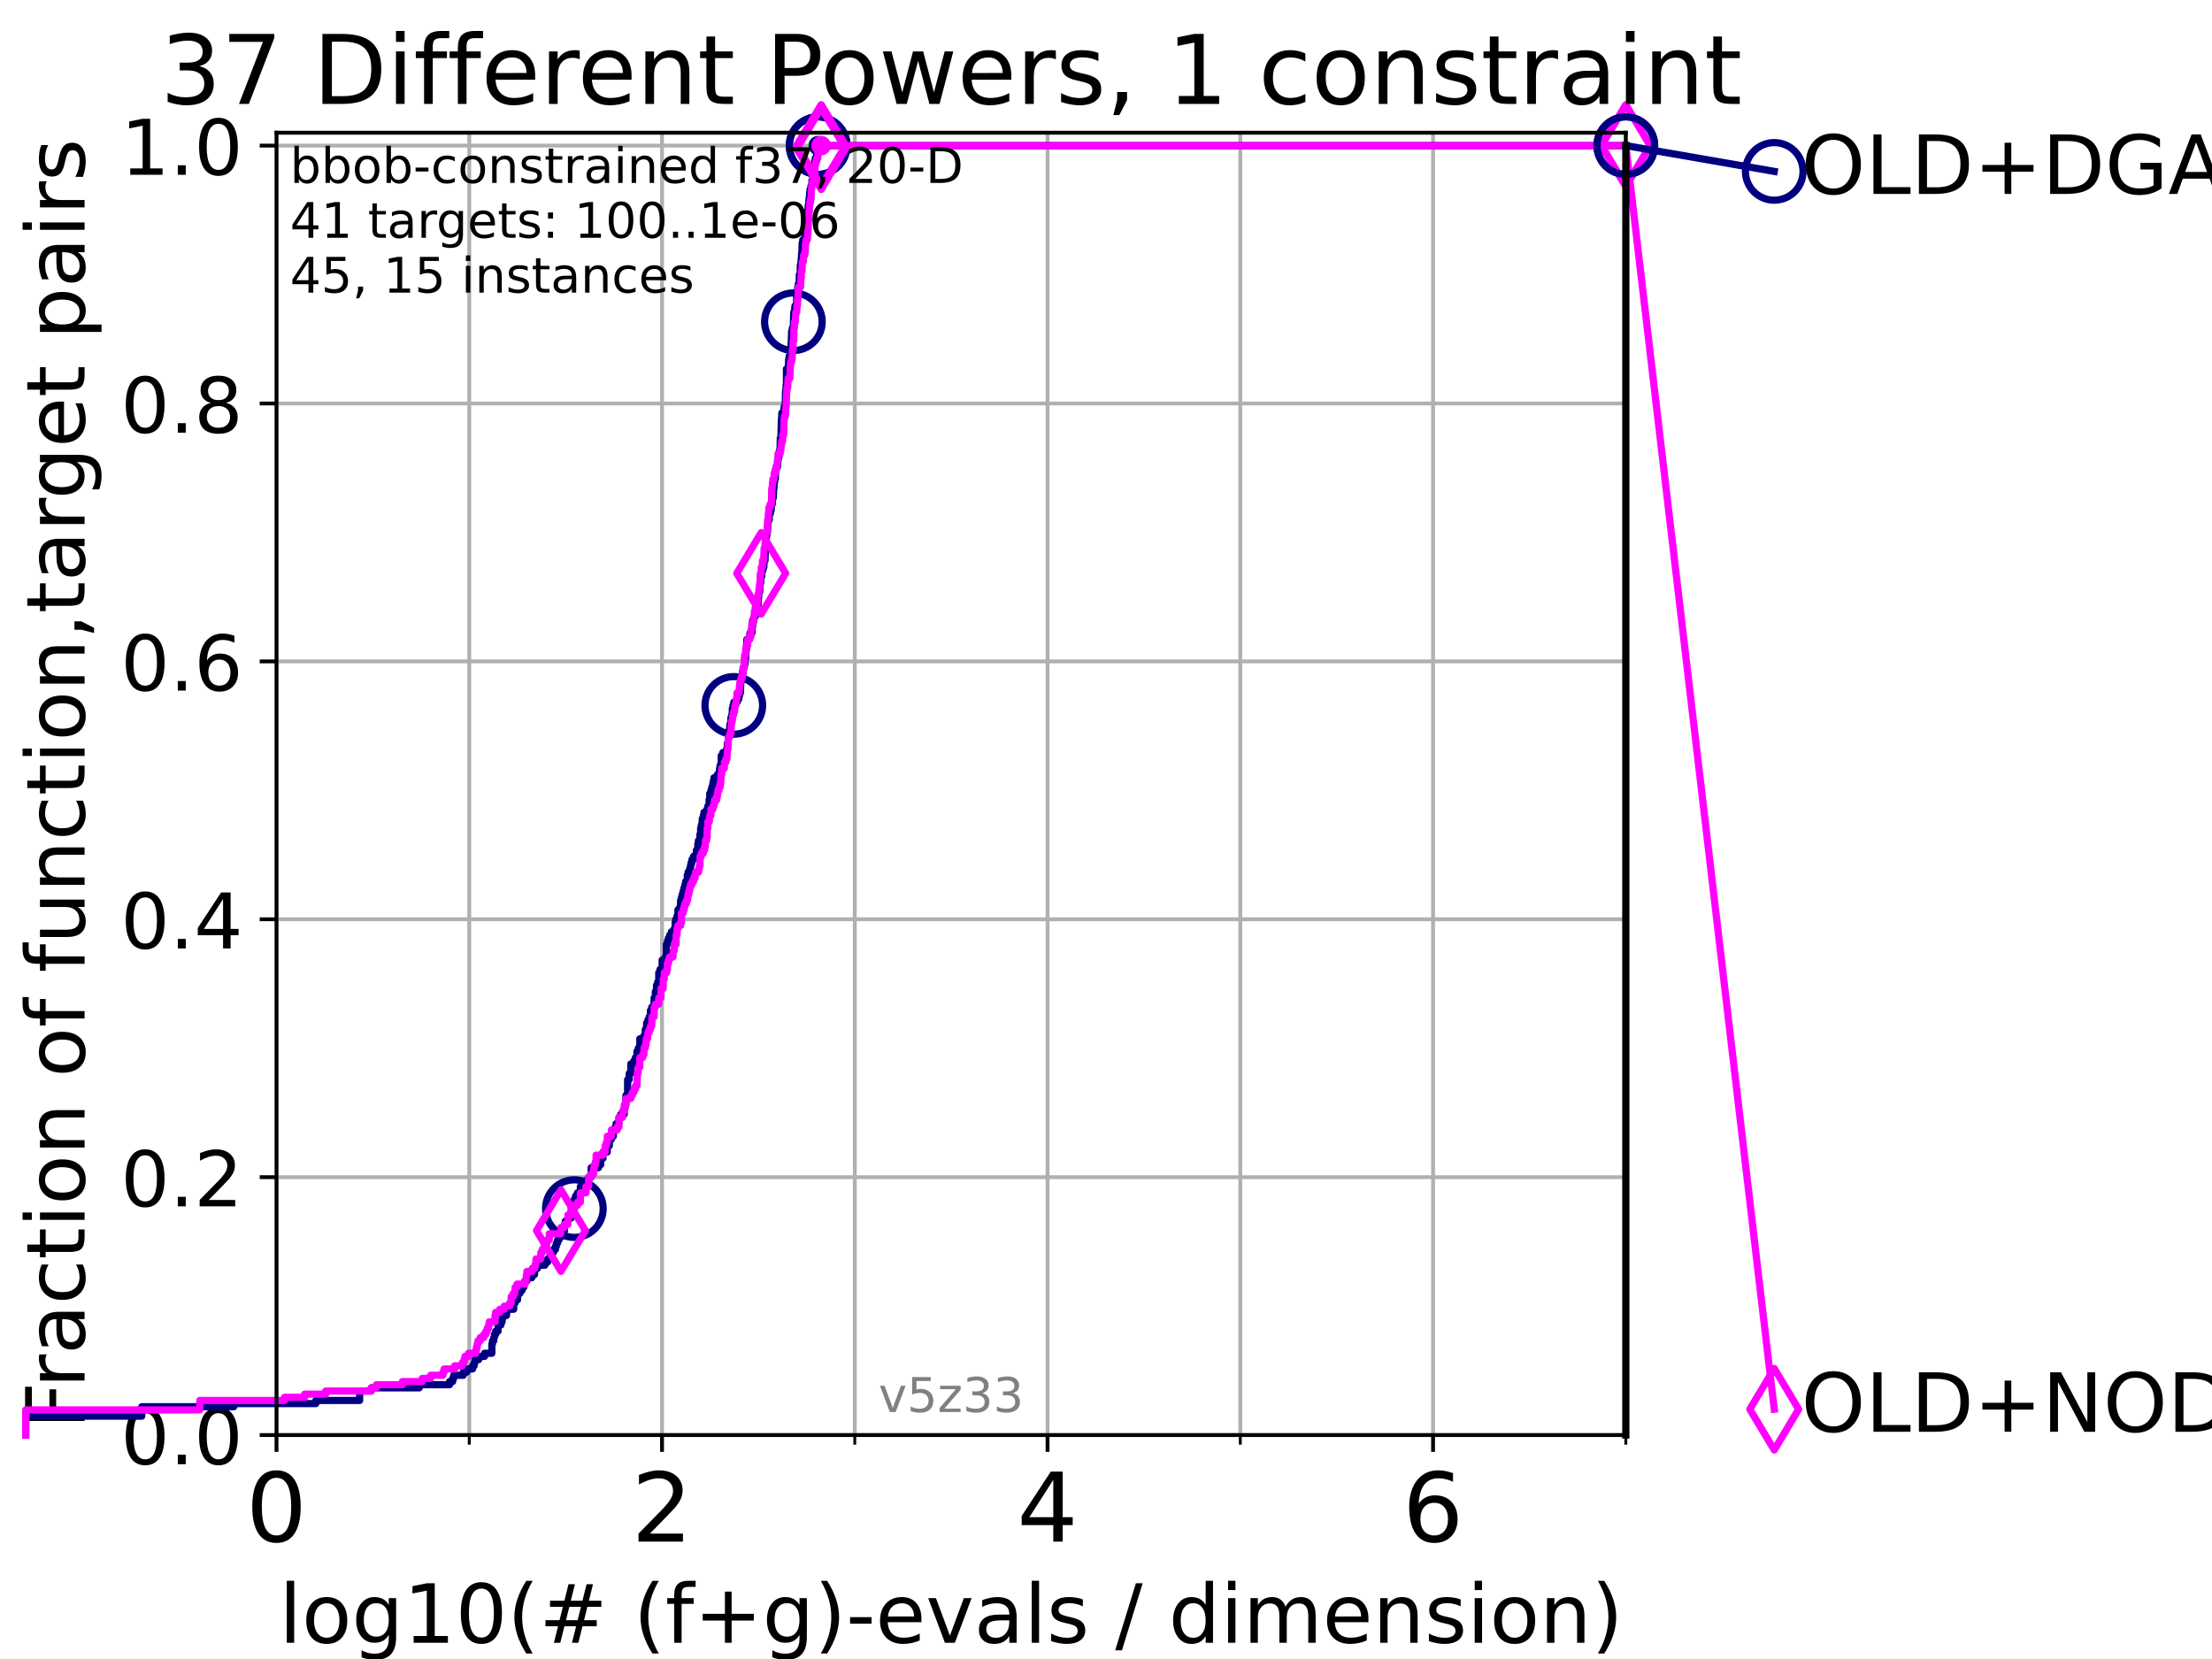 <?xml version="1.0" encoding="utf-8" standalone="no"?>
<!DOCTYPE svg PUBLIC "-//W3C//DTD SVG 1.1//EN"
  "http://www.w3.org/Graphics/SVG/1.1/DTD/svg11.dtd">
<!-- Created with matplotlib (https://matplotlib.org/) -->
<svg height="345.6pt" version="1.1" viewBox="0 0 460.8 345.6" width="460.8pt" xmlns="http://www.w3.org/2000/svg" xmlns:xlink="http://www.w3.org/1999/xlink">
 <defs>
  <style type="text/css">*{stroke-linecap:butt;stroke-linejoin:round;}</style>
 </defs>
 <g id="figure_1">
  <g id="patch_1">
   <path d="M 0 345.6 
L 460.8 345.6 
L 460.8 0 
L 0 0 
z
" style="fill:#ffffff;"/>
  </g>
  <g id="axes_1">
   <g id="patch_2">
    <path d="M 57.6 298.944 
L 338.688 298.944 
L 338.688 27.648 
L 57.6 27.648 
z
" style="fill:#ffffff;"/>
   </g>
   <g id="matplotlib.axis_1">
    <g id="xtick_1">
     <g id="line2d_1">
      <path clip-path="url(#pebd9310ae3)" d="M 57.6 298.944 
L 57.6 27.648 
" style="fill:none;stroke:#b0b0b0;stroke-linecap:square;stroke-width:0.8;"/>
     </g>
     <g id="line2d_2">
      <defs>
       <path d="M 0 0 
L 0 3.5 
" id="m1bb41cc384" style="stroke:#000000;stroke-width:0.8;"/>
      </defs>
      <g>
       <use style="stroke:#000000;stroke-width:0.8;" x="57.6" xlink:href="#m1bb41cc384" y="298.944"/>
      </g>
     </g>
     <g id="text_1">
      <!-- 0 -->
      <g transform="translate(51.237 321.141)scale(0.2 -0.2)">
       <defs>
        <path d="M 31.781 66.406 
Q 24.172 66.406 20.328 58.906 
Q 16.5 51.422 16.5 36.375 
Q 16.5 21.391 20.328 13.891 
Q 24.172 6.391 31.781 6.391 
Q 39.453 6.391 43.281 13.891 
Q 47.125 21.391 47.125 36.375 
Q 47.125 51.422 43.281 58.906 
Q 39.453 66.406 31.781 66.406 
z
M 31.781 74.219 
Q 44.047 74.219 50.516 64.516 
Q 56.984 54.828 56.984 36.375 
Q 56.984 17.969 50.516 8.266 
Q 44.047 -1.422 31.781 -1.422 
Q 19.531 -1.422 13.062 8.266 
Q 6.594 17.969 6.594 36.375 
Q 6.594 54.828 13.062 64.516 
Q 19.531 74.219 31.781 74.219 
z
" id="DejaVuSans-48"/>
       </defs>
       <use xlink:href="#DejaVuSans-48"/>
      </g>
     </g>
    </g>
    <g id="xtick_2">
     <g id="line2d_3">
      <path clip-path="url(#pebd9310ae3)" d="M 137.911 298.944 
L 137.911 27.648 
" style="fill:none;stroke:#b0b0b0;stroke-linecap:square;stroke-width:0.8;"/>
     </g>
     <g id="line2d_4">
      <g>
       <use style="stroke:#000000;stroke-width:0.8;" x="137.911" xlink:href="#m1bb41cc384" y="298.944"/>
      </g>
     </g>
     <g id="text_2">
      <!-- 2 -->
      <g transform="translate(131.548 321.141)scale(0.2 -0.2)">
       <defs>
        <path d="M 19.188 8.297 
L 53.609 8.297 
L 53.609 0 
L 7.328 0 
L 7.328 8.297 
Q 12.938 14.109 22.625 23.891 
Q 32.328 33.688 34.812 36.531 
Q 39.547 41.844 41.422 45.531 
Q 43.312 49.219 43.312 52.781 
Q 43.312 58.594 39.234 62.25 
Q 35.156 65.922 28.609 65.922 
Q 23.969 65.922 18.812 64.312 
Q 13.672 62.703 7.812 59.422 
L 7.812 69.391 
Q 13.766 71.781 18.938 73 
Q 24.125 74.219 28.422 74.219 
Q 39.75 74.219 46.484 68.547 
Q 53.219 62.891 53.219 53.422 
Q 53.219 48.922 51.531 44.891 
Q 49.859 40.875 45.406 35.406 
Q 44.188 33.984 37.641 27.219 
Q 31.109 20.453 19.188 8.297 
z
" id="DejaVuSans-50"/>
       </defs>
       <use xlink:href="#DejaVuSans-50"/>
      </g>
     </g>
    </g>
    <g id="xtick_3">
     <g id="line2d_5">
      <path clip-path="url(#pebd9310ae3)" d="M 218.222 298.944 
L 218.222 27.648 
" style="fill:none;stroke:#b0b0b0;stroke-linecap:square;stroke-width:0.8;"/>
     </g>
     <g id="line2d_6">
      <g>
       <use style="stroke:#000000;stroke-width:0.8;" x="218.222" xlink:href="#m1bb41cc384" y="298.944"/>
      </g>
     </g>
     <g id="text_3">
      <!-- 4 -->
      <g transform="translate(211.859 321.141)scale(0.2 -0.2)">
       <defs>
        <path d="M 37.797 64.312 
L 12.891 25.391 
L 37.797 25.391 
z
M 35.203 72.906 
L 47.609 72.906 
L 47.609 25.391 
L 58.016 25.391 
L 58.016 17.188 
L 47.609 17.188 
L 47.609 0 
L 37.797 0 
L 37.797 17.188 
L 4.891 17.188 
L 4.891 26.703 
z
" id="DejaVuSans-52"/>
       </defs>
       <use xlink:href="#DejaVuSans-52"/>
      </g>
     </g>
    </g>
    <g id="xtick_4">
     <g id="line2d_7">
      <path clip-path="url(#pebd9310ae3)" d="M 298.533 298.944 
L 298.533 27.648 
" style="fill:none;stroke:#b0b0b0;stroke-linecap:square;stroke-width:0.8;"/>
     </g>
     <g id="line2d_8">
      <g>
       <use style="stroke:#000000;stroke-width:0.8;" x="298.533" xlink:href="#m1bb41cc384" y="298.944"/>
      </g>
     </g>
     <g id="text_4">
      <!-- 6 -->
      <g transform="translate(292.17 321.141)scale(0.2 -0.2)">
       <defs>
        <path d="M 33.016 40.375 
Q 26.375 40.375 22.484 35.828 
Q 18.609 31.297 18.609 23.391 
Q 18.609 15.531 22.484 10.953 
Q 26.375 6.391 33.016 6.391 
Q 39.656 6.391 43.531 10.953 
Q 47.406 15.531 47.406 23.391 
Q 47.406 31.297 43.531 35.828 
Q 39.656 40.375 33.016 40.375 
z
M 52.594 71.297 
L 52.594 62.312 
Q 48.875 64.062 45.094 64.984 
Q 41.312 65.922 37.594 65.922 
Q 27.828 65.922 22.672 59.328 
Q 17.531 52.734 16.797 39.406 
Q 19.672 43.656 24.016 45.922 
Q 28.375 48.188 33.594 48.188 
Q 44.578 48.188 50.953 41.516 
Q 57.328 34.859 57.328 23.391 
Q 57.328 12.156 50.688 5.359 
Q 44.047 -1.422 33.016 -1.422 
Q 20.359 -1.422 13.672 8.266 
Q 6.984 17.969 6.984 36.375 
Q 6.984 53.656 15.188 63.938 
Q 23.391 74.219 37.203 74.219 
Q 40.922 74.219 44.703 73.484 
Q 48.484 72.75 52.594 71.297 
z
" id="DejaVuSans-54"/>
       </defs>
       <use xlink:href="#DejaVuSans-54"/>
      </g>
     </g>
    </g>
    <g id="xtick_5">
     <g id="line2d_9">
      <path clip-path="url(#pebd9310ae3)" d="M 97.755 298.944 
L 97.755 27.648 
" style="fill:none;stroke:#b0b0b0;stroke-linecap:square;stroke-width:0.8;"/>
     </g>
     <g id="line2d_10">
      <defs>
       <path d="M 0 0 
L 0 2 
" id="me856515ec2" style="stroke:#000000;stroke-width:0.6;"/>
      </defs>
      <g>
       <use style="stroke:#000000;stroke-width:0.6;" x="97.755" xlink:href="#me856515ec2" y="298.944"/>
      </g>
     </g>
    </g>
    <g id="xtick_6">
     <g id="line2d_11">
      <path clip-path="url(#pebd9310ae3)" d="M 178.066 298.944 
L 178.066 27.648 
" style="fill:none;stroke:#b0b0b0;stroke-linecap:square;stroke-width:0.8;"/>
     </g>
     <g id="line2d_12">
      <g>
       <use style="stroke:#000000;stroke-width:0.6;" x="178.066" xlink:href="#me856515ec2" y="298.944"/>
      </g>
     </g>
    </g>
    <g id="xtick_7">
     <g id="line2d_13">
      <path clip-path="url(#pebd9310ae3)" d="M 258.377 298.944 
L 258.377 27.648 
" style="fill:none;stroke:#b0b0b0;stroke-linecap:square;stroke-width:0.8;"/>
     </g>
     <g id="line2d_14">
      <g>
       <use style="stroke:#000000;stroke-width:0.6;" x="258.377" xlink:href="#me856515ec2" y="298.944"/>
      </g>
     </g>
    </g>
    <g id="xtick_8">
     <g id="line2d_15">
      <path clip-path="url(#pebd9310ae3)" d="M 338.688 298.944 
L 338.688 27.648 
" style="fill:none;stroke:#b0b0b0;stroke-linecap:square;stroke-width:0.8;"/>
     </g>
     <g id="line2d_16">
      <g>
       <use style="stroke:#000000;stroke-width:0.6;" x="338.688" xlink:href="#me856515ec2" y="298.944"/>
      </g>
     </g>
    </g>
    <g id="text_5">
     <!-- log10(# (f+g)-evals / dimension) -->
     <g transform="translate(58.145 342.218)scale(0.17 -0.17)">
      <defs>
       <path d="M 9.422 75.984 
L 18.406 75.984 
L 18.406 0 
L 9.422 0 
z
" id="DejaVuSans-108"/>
       <path d="M 30.609 48.391 
Q 23.391 48.391 19.188 42.75 
Q 14.984 37.109 14.984 27.297 
Q 14.984 17.484 19.156 11.844 
Q 23.344 6.203 30.609 6.203 
Q 37.797 6.203 41.984 11.859 
Q 46.188 17.531 46.188 27.297 
Q 46.188 37.016 41.984 42.703 
Q 37.797 48.391 30.609 48.391 
z
M 30.609 56 
Q 42.328 56 49.016 48.375 
Q 55.719 40.766 55.719 27.297 
Q 55.719 13.875 49.016 6.219 
Q 42.328 -1.422 30.609 -1.422 
Q 18.844 -1.422 12.172 6.219 
Q 5.516 13.875 5.516 27.297 
Q 5.516 40.766 12.172 48.375 
Q 18.844 56 30.609 56 
z
" id="DejaVuSans-111"/>
       <path d="M 45.406 27.984 
Q 45.406 37.75 41.375 43.109 
Q 37.359 48.484 30.078 48.484 
Q 22.859 48.484 18.828 43.109 
Q 14.797 37.75 14.797 27.984 
Q 14.797 18.266 18.828 12.891 
Q 22.859 7.516 30.078 7.516 
Q 37.359 7.516 41.375 12.891 
Q 45.406 18.266 45.406 27.984 
z
M 54.391 6.781 
Q 54.391 -7.172 48.188 -13.984 
Q 42 -20.797 29.203 -20.797 
Q 24.469 -20.797 20.266 -20.094 
Q 16.062 -19.391 12.109 -17.922 
L 12.109 -9.188 
Q 16.062 -11.328 19.922 -12.344 
Q 23.781 -13.375 27.781 -13.375 
Q 36.625 -13.375 41.016 -8.766 
Q 45.406 -4.156 45.406 5.172 
L 45.406 9.625 
Q 42.625 4.781 38.281 2.391 
Q 33.938 0 27.875 0 
Q 17.828 0 11.672 7.656 
Q 5.516 15.328 5.516 27.984 
Q 5.516 40.672 11.672 48.328 
Q 17.828 56 27.875 56 
Q 33.938 56 38.281 53.609 
Q 42.625 51.219 45.406 46.391 
L 45.406 54.688 
L 54.391 54.688 
z
" id="DejaVuSans-103"/>
       <path d="M 12.406 8.297 
L 28.516 8.297 
L 28.516 63.922 
L 10.984 60.406 
L 10.984 69.391 
L 28.422 72.906 
L 38.281 72.906 
L 38.281 8.297 
L 54.391 8.297 
L 54.391 0 
L 12.406 0 
z
" id="DejaVuSans-49"/>
       <path d="M 31 75.875 
Q 24.469 64.656 21.281 53.656 
Q 18.109 42.672 18.109 31.391 
Q 18.109 20.125 21.312 9.062 
Q 24.516 -2 31 -13.188 
L 23.188 -13.188 
Q 15.875 -1.703 12.234 9.375 
Q 8.594 20.453 8.594 31.391 
Q 8.594 42.281 12.203 53.312 
Q 15.828 64.359 23.188 75.875 
z
" id="DejaVuSans-40"/>
       <path d="M 51.125 44 
L 36.922 44 
L 32.812 27.688 
L 47.125 27.688 
z
M 43.797 71.781 
L 38.719 51.516 
L 52.984 51.516 
L 58.109 71.781 
L 65.922 71.781 
L 60.891 51.516 
L 76.125 51.516 
L 76.125 44 
L 58.984 44 
L 54.984 27.688 
L 70.516 27.688 
L 70.516 20.219 
L 53.078 20.219 
L 48 0 
L 40.188 0 
L 45.219 20.219 
L 30.906 20.219 
L 25.875 0 
L 18.016 0 
L 23.094 20.219 
L 7.719 20.219 
L 7.719 27.688 
L 24.906 27.688 
L 29 44 
L 13.281 44 
L 13.281 51.516 
L 30.906 51.516 
L 35.891 71.781 
z
" id="DejaVuSans-35"/>
       <path id="DejaVuSans-32"/>
       <path d="M 37.109 75.984 
L 37.109 68.5 
L 28.516 68.5 
Q 23.688 68.5 21.797 66.547 
Q 19.922 64.594 19.922 59.516 
L 19.922 54.688 
L 34.719 54.688 
L 34.719 47.703 
L 19.922 47.703 
L 19.922 0 
L 10.891 0 
L 10.891 47.703 
L 2.297 47.703 
L 2.297 54.688 
L 10.891 54.688 
L 10.891 58.5 
Q 10.891 67.625 15.141 71.797 
Q 19.391 75.984 28.609 75.984 
z
" id="DejaVuSans-102"/>
       <path d="M 46 62.703 
L 46 35.5 
L 73.188 35.5 
L 73.188 27.203 
L 46 27.203 
L 46 0 
L 37.797 0 
L 37.797 27.203 
L 10.594 27.203 
L 10.594 35.5 
L 37.797 35.5 
L 37.797 62.703 
z
" id="DejaVuSans-43"/>
       <path d="M 8.016 75.875 
L 15.828 75.875 
Q 23.141 64.359 26.781 53.312 
Q 30.422 42.281 30.422 31.391 
Q 30.422 20.453 26.781 9.375 
Q 23.141 -1.703 15.828 -13.188 
L 8.016 -13.188 
Q 14.5 -2 17.703 9.062 
Q 20.906 20.125 20.906 31.391 
Q 20.906 42.672 17.703 53.656 
Q 14.5 64.656 8.016 75.875 
z
" id="DejaVuSans-41"/>
       <path d="M 4.891 31.391 
L 31.203 31.391 
L 31.203 23.391 
L 4.891 23.391 
z
" id="DejaVuSans-45"/>
       <path d="M 56.203 29.594 
L 56.203 25.203 
L 14.891 25.203 
Q 15.484 15.922 20.484 11.062 
Q 25.484 6.203 34.422 6.203 
Q 39.594 6.203 44.453 7.469 
Q 49.312 8.734 54.109 11.281 
L 54.109 2.781 
Q 49.266 0.734 44.188 -0.344 
Q 39.109 -1.422 33.891 -1.422 
Q 20.797 -1.422 13.156 6.188 
Q 5.516 13.812 5.516 26.812 
Q 5.516 40.234 12.766 48.109 
Q 20.016 56 32.328 56 
Q 43.359 56 49.781 48.891 
Q 56.203 41.797 56.203 29.594 
z
M 47.219 32.234 
Q 47.125 39.594 43.094 43.984 
Q 39.062 48.391 32.422 48.391 
Q 24.906 48.391 20.391 44.141 
Q 15.875 39.891 15.188 32.172 
z
" id="DejaVuSans-101"/>
       <path d="M 2.984 54.688 
L 12.5 54.688 
L 29.594 8.797 
L 46.688 54.688 
L 56.203 54.688 
L 35.688 0 
L 23.484 0 
z
" id="DejaVuSans-118"/>
       <path d="M 34.281 27.484 
Q 23.391 27.484 19.188 25 
Q 14.984 22.516 14.984 16.5 
Q 14.984 11.719 18.141 8.906 
Q 21.297 6.109 26.703 6.109 
Q 34.188 6.109 38.703 11.406 
Q 43.219 16.703 43.219 25.484 
L 43.219 27.484 
z
M 52.203 31.203 
L 52.203 0 
L 43.219 0 
L 43.219 8.297 
Q 40.141 3.328 35.547 0.953 
Q 30.953 -1.422 24.312 -1.422 
Q 15.922 -1.422 10.953 3.297 
Q 6 8.016 6 15.922 
Q 6 25.141 12.172 29.828 
Q 18.359 34.516 30.609 34.516 
L 43.219 34.516 
L 43.219 35.406 
Q 43.219 41.609 39.141 45 
Q 35.062 48.391 27.688 48.391 
Q 23 48.391 18.547 47.266 
Q 14.109 46.141 10.016 43.891 
L 10.016 52.203 
Q 14.938 54.109 19.578 55.047 
Q 24.219 56 28.609 56 
Q 40.484 56 46.344 49.844 
Q 52.203 43.703 52.203 31.203 
z
" id="DejaVuSans-97"/>
       <path d="M 44.281 53.078 
L 44.281 44.578 
Q 40.484 46.531 36.375 47.5 
Q 32.281 48.484 27.875 48.484 
Q 21.188 48.484 17.844 46.438 
Q 14.5 44.391 14.5 40.281 
Q 14.5 37.156 16.891 35.375 
Q 19.281 33.594 26.516 31.984 
L 29.594 31.297 
Q 39.156 29.25 43.188 25.516 
Q 47.219 21.781 47.219 15.094 
Q 47.219 7.469 41.188 3.016 
Q 35.156 -1.422 24.609 -1.422 
Q 20.219 -1.422 15.453 -0.562 
Q 10.688 0.297 5.422 2 
L 5.422 11.281 
Q 10.406 8.688 15.234 7.391 
Q 20.062 6.109 24.812 6.109 
Q 31.156 6.109 34.562 8.281 
Q 37.984 10.453 37.984 14.406 
Q 37.984 18.062 35.516 20.016 
Q 33.062 21.969 24.703 23.781 
L 21.578 24.516 
Q 13.234 26.266 9.516 29.906 
Q 5.812 33.547 5.812 39.891 
Q 5.812 47.609 11.281 51.797 
Q 16.75 56 26.812 56 
Q 31.781 56 36.172 55.266 
Q 40.578 54.547 44.281 53.078 
z
" id="DejaVuSans-115"/>
       <path d="M 25.391 72.906 
L 33.688 72.906 
L 8.297 -9.281 
L 0 -9.281 
z
" id="DejaVuSans-47"/>
       <path d="M 45.406 46.391 
L 45.406 75.984 
L 54.391 75.984 
L 54.391 0 
L 45.406 0 
L 45.406 8.203 
Q 42.578 3.328 38.25 0.953 
Q 33.938 -1.422 27.875 -1.422 
Q 17.969 -1.422 11.734 6.484 
Q 5.516 14.406 5.516 27.297 
Q 5.516 40.188 11.734 48.094 
Q 17.969 56 27.875 56 
Q 33.938 56 38.25 53.625 
Q 42.578 51.266 45.406 46.391 
z
M 14.797 27.297 
Q 14.797 17.391 18.875 11.75 
Q 22.953 6.109 30.078 6.109 
Q 37.203 6.109 41.297 11.75 
Q 45.406 17.391 45.406 27.297 
Q 45.406 37.203 41.297 42.844 
Q 37.203 48.484 30.078 48.484 
Q 22.953 48.484 18.875 42.844 
Q 14.797 37.203 14.797 27.297 
z
" id="DejaVuSans-100"/>
       <path d="M 9.422 54.688 
L 18.406 54.688 
L 18.406 0 
L 9.422 0 
z
M 9.422 75.984 
L 18.406 75.984 
L 18.406 64.594 
L 9.422 64.594 
z
" id="DejaVuSans-105"/>
       <path d="M 52 44.188 
Q 55.375 50.25 60.062 53.125 
Q 64.75 56 71.094 56 
Q 79.641 56 84.281 50.016 
Q 88.922 44.047 88.922 33.016 
L 88.922 0 
L 79.891 0 
L 79.891 32.719 
Q 79.891 40.578 77.094 44.375 
Q 74.312 48.188 68.609 48.188 
Q 61.625 48.188 57.562 43.547 
Q 53.516 38.922 53.516 30.906 
L 53.516 0 
L 44.484 0 
L 44.484 32.719 
Q 44.484 40.625 41.703 44.406 
Q 38.922 48.188 33.109 48.188 
Q 26.219 48.188 22.156 43.531 
Q 18.109 38.875 18.109 30.906 
L 18.109 0 
L 9.078 0 
L 9.078 54.688 
L 18.109 54.688 
L 18.109 46.188 
Q 21.188 51.219 25.484 53.609 
Q 29.781 56 35.688 56 
Q 41.656 56 45.828 52.969 
Q 50 49.953 52 44.188 
z
" id="DejaVuSans-109"/>
       <path d="M 54.891 33.016 
L 54.891 0 
L 45.906 0 
L 45.906 32.719 
Q 45.906 40.484 42.875 44.328 
Q 39.844 48.188 33.797 48.188 
Q 26.516 48.188 22.312 43.547 
Q 18.109 38.922 18.109 30.906 
L 18.109 0 
L 9.078 0 
L 9.078 54.688 
L 18.109 54.688 
L 18.109 46.188 
Q 21.344 51.125 25.703 53.562 
Q 30.078 56 35.797 56 
Q 45.219 56 50.047 50.172 
Q 54.891 44.344 54.891 33.016 
z
" id="DejaVuSans-110"/>
      </defs>
      <use xlink:href="#DejaVuSans-108"/>
      <use x="27.783" xlink:href="#DejaVuSans-111"/>
      <use x="88.965" xlink:href="#DejaVuSans-103"/>
      <use x="152.441" xlink:href="#DejaVuSans-49"/>
      <use x="216.064" xlink:href="#DejaVuSans-48"/>
      <use x="279.688" xlink:href="#DejaVuSans-40"/>
      <use x="318.701" xlink:href="#DejaVuSans-35"/>
      <use x="402.49" xlink:href="#DejaVuSans-32"/>
      <use x="434.277" xlink:href="#DejaVuSans-40"/>
      <use x="473.291" xlink:href="#DejaVuSans-102"/>
      <use x="508.496" xlink:href="#DejaVuSans-43"/>
      <use x="592.285" xlink:href="#DejaVuSans-103"/>
      <use x="655.762" xlink:href="#DejaVuSans-41"/>
      <use x="694.775" xlink:href="#DejaVuSans-45"/>
      <use x="730.859" xlink:href="#DejaVuSans-101"/>
      <use x="792.383" xlink:href="#DejaVuSans-118"/>
      <use x="851.562" xlink:href="#DejaVuSans-97"/>
      <use x="912.842" xlink:href="#DejaVuSans-108"/>
      <use x="940.625" xlink:href="#DejaVuSans-115"/>
      <use x="992.725" xlink:href="#DejaVuSans-32"/>
      <use x="1024.512" xlink:href="#DejaVuSans-47"/>
      <use x="1058.203" xlink:href="#DejaVuSans-32"/>
      <use x="1089.99" xlink:href="#DejaVuSans-100"/>
      <use x="1153.467" xlink:href="#DejaVuSans-105"/>
      <use x="1181.25" xlink:href="#DejaVuSans-109"/>
      <use x="1278.662" xlink:href="#DejaVuSans-101"/>
      <use x="1340.186" xlink:href="#DejaVuSans-110"/>
      <use x="1403.564" xlink:href="#DejaVuSans-115"/>
      <use x="1455.664" xlink:href="#DejaVuSans-105"/>
      <use x="1483.447" xlink:href="#DejaVuSans-111"/>
      <use x="1544.629" xlink:href="#DejaVuSans-110"/>
      <use x="1608.008" xlink:href="#DejaVuSans-41"/>
     </g>
    </g>
   </g>
   <g id="matplotlib.axis_2">
    <g id="ytick_1">
     <g id="line2d_17">
      <path clip-path="url(#pebd9310ae3)" d="M 57.6 298.944 
L 338.688 298.944 
" style="fill:none;stroke:#b0b0b0;stroke-linecap:square;stroke-width:0.8;"/>
     </g>
     <g id="line2d_18">
      <defs>
       <path d="M 0 0 
L -3.5 0 
" id="ma5da1413c6" style="stroke:#000000;stroke-width:0.8;"/>
      </defs>
      <g>
       <use style="stroke:#000000;stroke-width:0.8;" x="57.6" xlink:href="#ma5da1413c6" y="298.944"/>
      </g>
     </g>
     <g id="text_6">
      <!-- 0.0 -->
      <g transform="translate(25.155 305.023)scale(0.16 -0.16)">
       <defs>
        <path d="M 10.688 12.406 
L 21 12.406 
L 21 0 
L 10.688 0 
z
" id="DejaVuSans-46"/>
       </defs>
       <use xlink:href="#DejaVuSans-48"/>
       <use x="63.623" xlink:href="#DejaVuSans-46"/>
       <use x="95.41" xlink:href="#DejaVuSans-48"/>
      </g>
     </g>
    </g>
    <g id="ytick_2">
     <g id="line2d_19">
      <path clip-path="url(#pebd9310ae3)" d="M 57.6 245.222 
L 338.688 245.222 
" style="fill:none;stroke:#b0b0b0;stroke-linecap:square;stroke-width:0.8;"/>
     </g>
     <g id="line2d_20">
      <g>
       <use style="stroke:#000000;stroke-width:0.8;" x="57.6" xlink:href="#ma5da1413c6" y="245.222"/>
      </g>
     </g>
     <g id="text_7">
      <!-- 0.2 -->
      <g transform="translate(25.155 251.301)scale(0.16 -0.16)">
       <use xlink:href="#DejaVuSans-48"/>
       <use x="63.623" xlink:href="#DejaVuSans-46"/>
       <use x="95.41" xlink:href="#DejaVuSans-50"/>
      </g>
     </g>
    </g>
    <g id="ytick_3">
     <g id="line2d_21">
      <path clip-path="url(#pebd9310ae3)" d="M 57.6 191.5 
L 338.688 191.5 
" style="fill:none;stroke:#b0b0b0;stroke-linecap:square;stroke-width:0.8;"/>
     </g>
     <g id="line2d_22">
      <g>
       <use style="stroke:#000000;stroke-width:0.8;" x="57.6" xlink:href="#ma5da1413c6" y="191.5"/>
      </g>
     </g>
     <g id="text_8">
      <!-- 0.4 -->
      <g transform="translate(25.155 197.579)scale(0.16 -0.16)">
       <use xlink:href="#DejaVuSans-48"/>
       <use x="63.623" xlink:href="#DejaVuSans-46"/>
       <use x="95.41" xlink:href="#DejaVuSans-52"/>
      </g>
     </g>
    </g>
    <g id="ytick_4">
     <g id="line2d_23">
      <path clip-path="url(#pebd9310ae3)" d="M 57.6 137.778 
L 338.688 137.778 
" style="fill:none;stroke:#b0b0b0;stroke-linecap:square;stroke-width:0.8;"/>
     </g>
     <g id="line2d_24">
      <g>
       <use style="stroke:#000000;stroke-width:0.8;" x="57.6" xlink:href="#ma5da1413c6" y="137.778"/>
      </g>
     </g>
     <g id="text_9">
      <!-- 0.6 -->
      <g transform="translate(25.155 143.857)scale(0.16 -0.16)">
       <use xlink:href="#DejaVuSans-48"/>
       <use x="63.623" xlink:href="#DejaVuSans-46"/>
       <use x="95.41" xlink:href="#DejaVuSans-54"/>
      </g>
     </g>
    </g>
    <g id="ytick_5">
     <g id="line2d_25">
      <path clip-path="url(#pebd9310ae3)" d="M 57.6 84.056 
L 338.688 84.056 
" style="fill:none;stroke:#b0b0b0;stroke-linecap:square;stroke-width:0.8;"/>
     </g>
     <g id="line2d_26">
      <g>
       <use style="stroke:#000000;stroke-width:0.8;" x="57.6" xlink:href="#ma5da1413c6" y="84.056"/>
      </g>
     </g>
     <g id="text_10">
      <!-- 0.8 -->
      <g transform="translate(25.155 90.135)scale(0.16 -0.16)">
       <defs>
        <path d="M 31.781 34.625 
Q 24.75 34.625 20.719 30.859 
Q 16.703 27.094 16.703 20.516 
Q 16.703 13.922 20.719 10.156 
Q 24.75 6.391 31.781 6.391 
Q 38.812 6.391 42.859 10.172 
Q 46.922 13.969 46.922 20.516 
Q 46.922 27.094 42.891 30.859 
Q 38.875 34.625 31.781 34.625 
z
M 21.922 38.812 
Q 15.578 40.375 12.031 44.719 
Q 8.5 49.078 8.5 55.328 
Q 8.5 64.062 14.719 69.141 
Q 20.953 74.219 31.781 74.219 
Q 42.672 74.219 48.875 69.141 
Q 55.078 64.062 55.078 55.328 
Q 55.078 49.078 51.531 44.719 
Q 48 40.375 41.703 38.812 
Q 48.828 37.156 52.797 32.312 
Q 56.781 27.484 56.781 20.516 
Q 56.781 9.906 50.312 4.234 
Q 43.844 -1.422 31.781 -1.422 
Q 19.734 -1.422 13.25 4.234 
Q 6.781 9.906 6.781 20.516 
Q 6.781 27.484 10.781 32.312 
Q 14.797 37.156 21.922 38.812 
z
M 18.312 54.391 
Q 18.312 48.734 21.844 45.562 
Q 25.391 42.391 31.781 42.391 
Q 38.141 42.391 41.719 45.562 
Q 45.312 48.734 45.312 54.391 
Q 45.312 60.062 41.719 63.234 
Q 38.141 66.406 31.781 66.406 
Q 25.391 66.406 21.844 63.234 
Q 18.312 60.062 18.312 54.391 
z
" id="DejaVuSans-56"/>
       </defs>
       <use xlink:href="#DejaVuSans-48"/>
       <use x="63.623" xlink:href="#DejaVuSans-46"/>
       <use x="95.41" xlink:href="#DejaVuSans-56"/>
      </g>
     </g>
    </g>
    <g id="ytick_6">
     <g id="line2d_27">
      <path clip-path="url(#pebd9310ae3)" d="M 57.6 30.334 
L 338.688 30.334 
" style="fill:none;stroke:#b0b0b0;stroke-linecap:square;stroke-width:0.8;"/>
     </g>
     <g id="line2d_28">
      <g>
       <use style="stroke:#000000;stroke-width:0.8;" x="57.6" xlink:href="#ma5da1413c6" y="30.334"/>
      </g>
     </g>
     <g id="text_11">
      <!-- 1.0 -->
      <g transform="translate(25.155 36.413)scale(0.16 -0.16)">
       <use xlink:href="#DejaVuSans-49"/>
       <use x="63.623" xlink:href="#DejaVuSans-46"/>
       <use x="95.41" xlink:href="#DejaVuSans-48"/>
      </g>
     </g>
    </g>
    <g id="text_12">
     <!-- Fraction of function,target pairs -->
     <g transform="translate(17.62 297.681)rotate(-90)scale(0.17 -0.17)">
      <defs>
       <path d="M 9.812 72.906 
L 51.703 72.906 
L 51.703 64.594 
L 19.672 64.594 
L 19.672 43.109 
L 48.578 43.109 
L 48.578 34.812 
L 19.672 34.812 
L 19.672 0 
L 9.812 0 
z
" id="DejaVuSans-70"/>
       <path d="M 41.109 46.297 
Q 39.594 47.172 37.812 47.578 
Q 36.031 48 33.891 48 
Q 26.266 48 22.188 43.047 
Q 18.109 38.094 18.109 28.812 
L 18.109 0 
L 9.078 0 
L 9.078 54.688 
L 18.109 54.688 
L 18.109 46.188 
Q 20.953 51.172 25.484 53.578 
Q 30.031 56 36.531 56 
Q 37.453 56 38.578 55.875 
Q 39.703 55.766 41.062 55.516 
z
" id="DejaVuSans-114"/>
       <path d="M 48.781 52.594 
L 48.781 44.188 
Q 44.969 46.297 41.141 47.344 
Q 37.312 48.391 33.406 48.391 
Q 24.656 48.391 19.812 42.844 
Q 14.984 37.312 14.984 27.297 
Q 14.984 17.281 19.812 11.734 
Q 24.656 6.203 33.406 6.203 
Q 37.312 6.203 41.141 7.25 
Q 44.969 8.297 48.781 10.406 
L 48.781 2.094 
Q 45.016 0.344 40.984 -0.531 
Q 36.969 -1.422 32.422 -1.422 
Q 20.062 -1.422 12.781 6.344 
Q 5.516 14.109 5.516 27.297 
Q 5.516 40.672 12.859 48.328 
Q 20.219 56 33.016 56 
Q 37.156 56 41.109 55.141 
Q 45.062 54.297 48.781 52.594 
z
" id="DejaVuSans-99"/>
       <path d="M 18.312 70.219 
L 18.312 54.688 
L 36.812 54.688 
L 36.812 47.703 
L 18.312 47.703 
L 18.312 18.016 
Q 18.312 11.328 20.141 9.422 
Q 21.969 7.516 27.594 7.516 
L 36.812 7.516 
L 36.812 0 
L 27.594 0 
Q 17.188 0 13.234 3.875 
Q 9.281 7.766 9.281 18.016 
L 9.281 47.703 
L 2.688 47.703 
L 2.688 54.688 
L 9.281 54.688 
L 9.281 70.219 
z
" id="DejaVuSans-116"/>
       <path d="M 8.5 21.578 
L 8.5 54.688 
L 17.484 54.688 
L 17.484 21.922 
Q 17.484 14.156 20.5 10.266 
Q 23.531 6.391 29.594 6.391 
Q 36.859 6.391 41.078 11.031 
Q 45.312 15.672 45.312 23.688 
L 45.312 54.688 
L 54.297 54.688 
L 54.297 0 
L 45.312 0 
L 45.312 8.406 
Q 42.047 3.422 37.719 1 
Q 33.406 -1.422 27.688 -1.422 
Q 18.266 -1.422 13.375 4.438 
Q 8.5 10.297 8.5 21.578 
z
M 31.109 56 
z
" id="DejaVuSans-117"/>
       <path d="M 11.719 12.406 
L 22.016 12.406 
L 22.016 4 
L 14.016 -11.625 
L 7.719 -11.625 
L 11.719 4 
z
" id="DejaVuSans-44"/>
       <path d="M 18.109 8.203 
L 18.109 -20.797 
L 9.078 -20.797 
L 9.078 54.688 
L 18.109 54.688 
L 18.109 46.391 
Q 20.953 51.266 25.266 53.625 
Q 29.594 56 35.594 56 
Q 45.562 56 51.781 48.094 
Q 58.016 40.188 58.016 27.297 
Q 58.016 14.406 51.781 6.484 
Q 45.562 -1.422 35.594 -1.422 
Q 29.594 -1.422 25.266 0.953 
Q 20.953 3.328 18.109 8.203 
z
M 48.688 27.297 
Q 48.688 37.203 44.609 42.844 
Q 40.531 48.484 33.406 48.484 
Q 26.266 48.484 22.188 42.844 
Q 18.109 37.203 18.109 27.297 
Q 18.109 17.391 22.188 11.75 
Q 26.266 6.109 33.406 6.109 
Q 40.531 6.109 44.609 11.75 
Q 48.688 17.391 48.688 27.297 
z
" id="DejaVuSans-112"/>
      </defs>
      <use xlink:href="#DejaVuSans-70"/>
      <use x="50.27" xlink:href="#DejaVuSans-114"/>
      <use x="91.383" xlink:href="#DejaVuSans-97"/>
      <use x="152.662" xlink:href="#DejaVuSans-99"/>
      <use x="207.643" xlink:href="#DejaVuSans-116"/>
      <use x="246.852" xlink:href="#DejaVuSans-105"/>
      <use x="274.635" xlink:href="#DejaVuSans-111"/>
      <use x="335.816" xlink:href="#DejaVuSans-110"/>
      <use x="399.195" xlink:href="#DejaVuSans-32"/>
      <use x="430.982" xlink:href="#DejaVuSans-111"/>
      <use x="492.164" xlink:href="#DejaVuSans-102"/>
      <use x="527.369" xlink:href="#DejaVuSans-32"/>
      <use x="559.156" xlink:href="#DejaVuSans-102"/>
      <use x="594.361" xlink:href="#DejaVuSans-117"/>
      <use x="657.74" xlink:href="#DejaVuSans-110"/>
      <use x="721.119" xlink:href="#DejaVuSans-99"/>
      <use x="776.1" xlink:href="#DejaVuSans-116"/>
      <use x="815.309" xlink:href="#DejaVuSans-105"/>
      <use x="843.092" xlink:href="#DejaVuSans-111"/>
      <use x="904.273" xlink:href="#DejaVuSans-110"/>
      <use x="967.652" xlink:href="#DejaVuSans-44"/>
      <use x="999.439" xlink:href="#DejaVuSans-116"/>
      <use x="1038.648" xlink:href="#DejaVuSans-97"/>
      <use x="1099.928" xlink:href="#DejaVuSans-114"/>
      <use x="1139.291" xlink:href="#DejaVuSans-103"/>
      <use x="1202.768" xlink:href="#DejaVuSans-101"/>
      <use x="1264.291" xlink:href="#DejaVuSans-116"/>
      <use x="1303.5" xlink:href="#DejaVuSans-32"/>
      <use x="1335.287" xlink:href="#DejaVuSans-112"/>
      <use x="1398.764" xlink:href="#DejaVuSans-97"/>
      <use x="1460.043" xlink:href="#DejaVuSans-105"/>
      <use x="1487.826" xlink:href="#DejaVuSans-114"/>
      <use x="1528.939" xlink:href="#DejaVuSans-115"/>
     </g>
    </g>
   </g>
   <g id="line2d_29">
    <defs>
     <path d="M 0 1.5 
C 0.398 1.5 0.779 1.342 1.061 1.061 
C 1.342 0.779 1.5 0.398 1.5 0 
C 1.5 -0.398 1.342 -0.779 1.061 -1.061 
C 0.779 -1.342 0.398 -1.5 0 -1.5 
C -0.398 -1.5 -0.779 -1.342 -1.061 -1.061 
C -1.342 -0.779 -1.5 -0.398 -1.5 0 
C -1.5 0.398 -1.342 0.779 -1.061 1.061 
C -0.779 1.342 -0.398 1.5 0 1.5 
z
" id="mb660077620" style="stroke:#000080;"/>
    </defs>
    <g>
     <use style="fill:#000080;stroke:#000080;" x="170.438" xlink:href="#mb660077620" y="30.334"/>
     <use style="fill:#000080;stroke:#000080;" x="170.438" xlink:href="#mb660077620" y="30.334"/>
    </g>
   </g>
   <g id="line2d_30">
    <path d="M 5.357 298.944 
L 5.357 295.013 
L 29.533 295.013 
L 29.533 293.048 
L 48.692 293.048 
L 48.692 292.393 
L 65.797 292.393 
L 65.797 291.737 
L 74.922 291.737 
L 74.922 289.772 
L 77.331 289.772 
L 77.331 289.117 
L 87.33 289.117 
L 87.33 288.462 
L 93.645 288.462 
L 93.645 287.807 
L 94.295 287.807 
L 94.295 287.151 
L 94.506 287.151 
L 94.506 286.496 
L 96.49 286.496 
L 96.49 285.841 
L 97.224 285.841 
L 97.224 285.186 
L 98.439 285.186 
L 98.439 284.531 
L 98.772 284.531 
L 98.772 283.876 
L 98.935 283.876 
L 98.935 283.22 
L 99.732 283.22 
L 99.732 282.565 
L 100.935 282.565 
L 100.935 281.91 
L 102.465 281.91 
L 102.465 279.945 
L 102.597 279.945 
L 102.597 279.29 
L 102.859 279.29 
L 102.859 278.634 
L 102.989 278.634 
L 102.989 277.979 
L 103.246 277.979 
L 103.246 277.324 
L 103.747 277.324 
L 103.747 276.014 
L 104.355 276.014 
L 104.355 275.359 
L 104.592 275.359 
L 104.592 274.704 
L 104.71 274.704 
L 104.71 274.048 
L 105.51 274.048 
L 105.51 273.393 
L 105.622 273.393 
L 105.622 272.738 
L 107.009 272.738 
L 107.009 271.428 
L 107.314 271.428 
L 107.314 270.773 
L 107.811 270.773 
L 107.811 269.462 
L 108.294 269.462 
L 108.294 268.807 
L 108.764 268.807 
L 108.764 268.152 
L 109.132 268.152 
L 109.132 267.497 
L 109.312 267.497 
L 109.312 266.842 
L 109.756 266.842 
L 109.756 266.187 
L 110.777 266.187 
L 110.777 265.532 
L 111.346 265.532 
L 111.426 264.221 
L 111.975 264.221 
L 111.975 263.566 
L 113.524 263.566 
L 113.524 262.911 
L 114.08 262.911 
L 114.08 262.256 
L 114.552 262.256 
L 114.552 261.601 
L 114.882 261.601 
L 114.882 260.946 
L 115.27 260.946 
L 115.27 260.29 
L 115.711 260.29 
L 115.711 259.635 
L 115.897 259.635 
L 115.897 258.98 
L 116.142 258.98 
L 116.142 258.325 
L 116.443 258.325 
L 116.443 257.67 
L 116.914 257.67 
L 116.914 257.015 
L 117.203 257.015 
L 117.203 256.36 
L 117.598 256.36 
L 117.598 255.049 
L 117.765 255.049 
L 117.765 254.394 
L 118.31 254.394 
L 118.31 253.739 
L 118.994 253.739 
L 118.994 251.773 
L 119.652 251.773 
L 119.652 249.808 
L 119.899 249.808 
L 119.899 249.153 
L 120.287 249.153 
L 120.287 248.498 
L 120.899 248.498 
L 120.899 247.187 
L 121.931 247.187 
L 121.931 246.532 
L 122.062 246.532 
L 122.062 245.877 
L 122.615 245.877 
L 122.615 245.222 
L 123.152 245.222 
L 123.152 243.257 
L 124.669 243.257 
L 124.669 242.601 
L 125.147 242.601 
L 125.147 241.291 
L 125.612 241.291 
L 125.612 239.981 
L 126.507 239.981 
L 126.507 238.671 
L 126.937 238.671 
L 126.937 237.36 
L 127.358 237.36 
L 127.358 236.705 
L 127.768 236.705 
L 127.768 235.395 
L 128.169 235.395 
L 128.169 234.74 
L 128.351 234.74 
L 128.351 234.085 
L 128.915 234.085 
L 128.944 232.774 
L 129.319 232.774 
L 129.319 232.119 
L 130.046 232.119 
L 130.046 230.809 
L 130.209 230.809 
L 130.209 230.154 
L 130.371 230.154 
L 130.398 228.188 
L 130.744 228.188 
L 130.744 224.912 
L 131.082 224.912 
L 131.082 223.602 
L 131.414 223.602 
L 131.414 221.637 
L 132.06 221.637 
L 132.06 220.982 
L 132.375 220.982 
L 132.375 220.326 
L 132.683 220.326 
L 132.683 219.016 
L 132.964 219.016 
L 132.964 218.361 
L 133.285 218.361 
L 133.285 216.396 
L 134.15 216.396 
L 134.15 215.74 
L 134.429 215.74 
L 134.429 214.43 
L 134.703 214.43 
L 134.703 213.12 
L 134.974 213.12 
L 134.974 212.465 
L 135.24 212.465 
L 135.24 211.81 
L 135.502 211.81 
L 135.502 210.499 
L 135.761 210.499 
L 135.761 209.844 
L 136.228 209.844 
L 136.266 207.879 
L 136.514 207.879 
L 136.514 206.568 
L 136.757 206.568 
L 136.757 205.258 
L 136.998 205.258 
L 136.998 204.603 
L 137.235 204.603 
L 137.235 202.638 
L 137.469 202.638 
L 137.469 201.982 
L 137.928 201.982 
L 137.928 200.017 
L 138.595 200.017 
L 138.595 199.362 
L 138.811 199.362 
L 138.811 196.741 
L 139.025 196.741 
L 139.025 196.086 
L 139.237 196.086 
L 139.237 195.431 
L 139.525 195.431 
L 139.525 194.776 
L 139.856 194.776 
L 139.856 194.121 
L 140.454 194.121 
L 140.454 193.465 
L 140.649 193.465 
L 140.649 192.155 
L 140.768 192.155 
L 140.768 191.5 
L 141.032 191.5 
L 141.032 190.845 
L 141.221 190.845 
L 141.221 189.535 
L 141.648 189.535 
L 141.648 188.879 
L 141.76 188.879 
L 141.774 187.569 
L 141.955 187.569 
L 141.955 186.914 
L 142.134 186.914 
L 142.134 186.259 
L 142.311 186.259 
L 142.311 185.604 
L 142.486 185.604 
L 142.486 184.949 
L 142.686 184.949 
L 142.686 184.293 
L 142.832 184.293 
L 142.832 183.638 
L 143.17 183.638 
L 143.17 182.328 
L 143.337 182.328 
L 143.337 181.673 
L 143.666 181.673 
L 143.666 181.018 
L 143.828 181.018 
L 143.828 180.363 
L 143.965 180.363 
L 143.965 179.707 
L 144.148 179.707 
L 144.148 179.052 
L 144.463 179.052 
L 144.463 178.397 
L 145.028 178.397 
L 145.075 177.087 
L 145.361 177.087 
L 145.373 175.777 
L 145.486 175.777 
L 145.486 175.121 
L 145.811 175.121 
L 145.811 173.811 
L 145.954 173.811 
L 145.954 172.501 
L 146.096 172.501 
L 146.096 171.846 
L 146.238 171.846 
L 146.302 170.535 
L 146.517 170.535 
L 146.517 169.88 
L 146.655 169.88 
L 146.655 169.225 
L 147.267 169.225 
L 147.267 168.57 
L 147.46 168.57 
L 147.46 167.915 
L 147.72 167.915 
L 147.72 166.604 
L 147.849 166.604 
L 147.849 165.294 
L 148.103 165.294 
L 148.103 164.639 
L 148.277 164.639 
L 148.277 163.984 
L 148.478 163.984 
L 148.478 163.329 
L 148.592 163.329 
L 148.592 162.674 
L 148.724 162.674 
L 148.724 162.018 
L 149.441 162.018 
L 149.441 161.363 
L 149.797 161.363 
L 149.903 160.053 
L 150.016 160.053 
L 150.016 159.398 
L 150.233 159.398 
L 150.241 157.432 
L 150.573 157.432 
L 150.573 156.777 
L 151.325 156.777 
L 151.325 156.122 
L 151.486 156.122 
L 151.534 154.812 
L 151.637 154.812 
L 151.74 153.502 
L 151.827 153.502 
L 151.842 152.191 
L 151.991 152.191 
L 152.045 150.881 
L 152.246 150.881 
L 152.246 149.571 
L 152.413 149.571 
L 152.413 148.916 
L 152.55 148.916 
L 152.55 147.605 
L 152.692 147.605 
L 152.692 146.95 
L 152.863 146.95 
L 152.863 146.295 
L 153.552 146.295 
L 153.552 145.64 
L 153.904 145.64 
L 153.904 144.985 
L 154.043 144.985 
L 154.043 144.33 
L 154.249 144.33 
L 154.338 141.709 
L 154.661 141.709 
L 154.708 139.743 
L 154.801 139.743 
L 154.801 139.088 
L 155.057 139.088 
L 155.057 138.433 
L 155.174 138.433 
L 155.174 137.123 
L 155.348 137.123 
L 155.438 135.157 
L 155.533 135.157 
L 155.59 133.192 
L 156.157 133.192 
L 156.236 131.882 
L 156.646 131.882 
L 156.688 130.571 
L 156.759 130.571 
L 156.783 129.261 
L 157.012 129.261 
L 157.012 128.606 
L 157.238 128.606 
L 157.238 127.951 
L 157.754 127.951 
L 157.821 126.641 
L 157.876 126.641 
L 157.97 124.675 
L 158.02 124.675 
L 158.119 123.365 
L 158.25 123.365 
L 158.342 121.399 
L 158.482 121.399 
L 158.535 120.089 
L 158.674 120.089 
L 158.774 118.779 
L 158.947 118.779 
L 158.947 118.124 
L 159.129 118.124 
L 159.15 116.813 
L 159.365 116.813 
L 159.452 114.193 
L 159.548 114.193 
L 159.628 111.572 
L 159.743 111.572 
L 159.743 110.917 
L 159.872 110.917 
L 159.971 108.952 
L 160.001 108.952 
L 160.001 108.296 
L 160.254 108.296 
L 160.254 106.986 
L 160.476 106.986 
L 160.476 106.331 
L 160.656 106.331 
L 160.689 105.021 
L 160.887 105.021 
L 160.933 103.71 
L 161.1 103.71 
L 161.174 101.745 
L 161.234 101.745 
L 161.293 100.435 
L 161.366 100.435 
L 161.366 99.78 
L 161.529 99.78 
L 161.538 97.814 
L 161.748 97.814 
L 161.748 97.159 
L 161.991 97.159 
L 162.056 95.849 
L 162.122 95.849 
L 162.122 95.194 
L 162.273 95.194 
L 162.346 93.883 
L 162.496 93.883 
L 162.551 91.263 
L 162.67 91.263 
L 162.779 87.332 
L 162.817 87.332 
L 162.879 86.022 
L 163.255 86.022 
L 163.36 84.711 
L 163.57 84.711 
L 163.638 81.435 
L 163.701 81.435 
L 163.777 80.125 
L 163.828 80.125 
L 163.828 76.849 
L 164.218 76.849 
L 164.284 74.884 
L 164.383 74.884 
L 164.383 74.229 
L 164.694 74.229 
L 164.802 71.608 
L 164.825 71.608 
L 164.907 68.988 
L 165.065 68.988 
L 165.065 68.333 
L 165.255 68.333 
L 165.35 65.057 
L 165.49 65.057 
L 165.601 63.747 
L 165.912 63.747 
L 165.999 61.126 
L 166.159 61.126 
L 166.176 59.816 
L 166.313 59.816 
L 166.313 59.161 
L 166.456 59.161 
L 166.521 57.195 
L 166.696 57.195 
L 166.713 55.23 
L 166.809 55.23 
L 166.905 53.919 
L 166.929 53.919 
L 167.008 52.609 
L 167.05 52.609 
L 167.103 50.644 
L 167.223 50.644 
L 167.223 49.988 
L 167.637 49.988 
L 167.72 48.678 
L 167.883 48.678 
L 167.973 44.747 
L 168.039 44.747 
L 168.039 44.092 
L 168.346 44.092 
L 168.364 42.782 
L 168.47 42.782 
L 168.518 41.472 
L 168.588 41.472 
L 168.663 40.161 
L 168.737 40.161 
L 168.737 39.506 
L 168.912 39.506 
L 168.912 38.851 
L 169.094 38.851 
L 169.146 37.541 
L 169.317 37.541 
L 169.363 35.575 
L 169.455 35.575 
L 169.549 34.265 
L 169.693 34.265 
L 169.693 33.61 
L 169.831 33.61 
L 169.831 32.955 
L 170.108 32.955 
L 170.108 32.3 
L 170.272 32.3 
L 170.3 30.989 
L 170.438 30.989 
L 170.438 30.334 
L 338.688 30.334 
L 338.688 30.334 
" style="fill:none;stroke:#000080;stroke-linecap:square;stroke-width:1.5;"/>
   </g>
   <g id="line2d_31">
    <defs>
     <path d="M 0 6 
C 1.591 6 3.117 5.368 4.243 4.243 
C 5.368 3.117 6 1.591 6 0 
C 6 -1.591 5.368 -3.117 4.243 -4.243 
C 3.117 -5.368 1.591 -6 0 -6 
C -1.591 -6 -3.117 -5.368 -4.243 -4.243 
C -5.368 -3.117 -6 -1.591 -6 0 
C -6 1.591 -5.368 3.117 -4.243 4.243 
C -3.117 5.368 -1.591 6 0 6 
z
" id="me9552c292a" style="stroke:#000080;stroke-width:1.5;"/>
    </defs>
    <g>
     <use style="fill-opacity:0;stroke:#000080;stroke-width:1.5;" x="119.652" xlink:href="#me9552c292a" y="251.773"/>
     <use style="fill-opacity:0;stroke:#000080;stroke-width:1.5;" x="152.863" xlink:href="#me9552c292a" y="146.95"/>
     <use style="fill-opacity:0;stroke:#000080;stroke-width:1.5;" x="165.277" xlink:href="#me9552c292a" y="67.022"/>
     <use style="fill-opacity:0;stroke:#000080;stroke-width:1.5;" x="170.438" xlink:href="#me9552c292a" y="30.334"/>
     <use style="fill-opacity:0;stroke:#000080;stroke-width:1.5;" x="170.438" xlink:href="#me9552c292a" y="30.334"/>
     <use style="fill-opacity:0;stroke:#000080;stroke-width:1.5;" x="338.688" xlink:href="#me9552c292a" y="30.334"/>
    </g>
   </g>
   <g id="line2d_32">
    <path style="fill:none;stroke:#000080;stroke-linecap:square;stroke-width:1.5;"/>
    <g/>
   </g>
   <g id="line2d_33">
    <defs>
     <path d="M 0 1.5 
C 0.398 1.5 0.779 1.342 1.061 1.061 
C 1.342 0.779 1.5 0.398 1.5 0 
C 1.5 -0.398 1.342 -0.779 1.061 -1.061 
C 0.779 -1.342 0.398 -1.5 0 -1.5 
C -0.398 -1.5 -0.779 -1.342 -1.061 -1.061 
C -1.342 -0.779 -1.5 -0.398 -1.5 0 
C -1.5 0.398 -1.342 0.779 -1.061 1.061 
C -0.779 1.342 -0.398 1.5 0 1.5 
z
" id="m14a8f8c525" style="stroke:#ff00ff;"/>
    </defs>
    <g>
     <use style="fill:#ff00ff;stroke:#ff00ff;" x="171.069" xlink:href="#m14a8f8c525" y="30.334"/>
     <use style="fill:#ff00ff;stroke:#ff00ff;" x="171.069" xlink:href="#m14a8f8c525" y="30.334"/>
    </g>
   </g>
   <g id="line2d_34">
    <path d="M 5.357 298.944 
L 5.357 293.703 
L 41.621 293.703 
L 41.621 291.737 
L 59.262 291.737 
L 59.262 291.082 
L 63.468 291.082 
L 63.468 290.427 
L 67.851 290.427 
L 67.851 289.772 
L 77.331 289.772 
L 77.331 289.117 
L 78.421 289.117 
L 78.421 288.462 
L 83.83 288.462 
L 83.83 287.807 
L 87.952 287.807 
L 87.952 287.151 
L 89.698 287.151 
L 89.698 286.496 
L 92.267 286.496 
L 92.267 285.841 
L 92.504 285.841 
L 92.504 285.186 
L 94.715 285.186 
L 94.715 284.531 
L 96.301 284.531 
L 96.301 283.876 
L 96.676 283.876 
L 96.676 283.22 
L 96.861 283.22 
L 96.861 282.565 
L 97.58 282.565 
L 97.58 281.91 
L 99.098 281.91 
L 99.098 281.255 
L 99.258 281.255 
L 99.258 280.6 
L 99.418 280.6 
L 99.418 279.945 
L 99.575 279.945 
L 99.575 279.29 
L 100.04 279.29 
L 100.04 278.634 
L 100.789 278.634 
L 100.789 277.979 
L 101.223 277.979 
L 101.223 277.324 
L 101.507 277.324 
L 101.507 276.669 
L 101.786 276.669 
L 101.786 276.014 
L 101.924 276.014 
L 101.924 275.359 
L 103.118 275.359 
L 103.118 274.048 
L 103.246 274.048 
L 103.246 273.393 
L 104.115 273.393 
L 104.115 272.738 
L 105.057 272.738 
L 105.057 272.083 
L 106.169 272.083 
L 106.169 271.428 
L 106.489 271.428 
L 106.489 270.118 
L 106.906 270.118 
L 106.906 269.462 
L 107.213 269.462 
L 107.314 268.152 
L 107.713 268.152 
L 107.713 267.497 
L 109.402 267.497 
L 109.402 266.842 
L 109.58 266.842 
L 109.668 265.532 
L 109.756 265.532 
L 109.756 264.876 
L 110.86 264.876 
L 110.86 264.221 
L 111.426 264.221 
L 111.426 263.566 
L 111.585 263.566 
L 111.663 262.256 
L 112.656 262.256 
L 112.656 260.946 
L 112.95 260.946 
L 112.95 260.29 
L 113.311 260.29 
L 113.311 259.635 
L 113.804 259.635 
L 113.804 258.98 
L 113.943 258.98 
L 113.943 258.325 
L 114.419 258.325 
L 114.419 257.015 
L 116.798 257.015 
L 116.856 255.704 
L 117.598 255.704 
L 117.598 255.049 
L 118.31 255.049 
L 118.31 253.084 
L 118.994 253.084 
L 118.994 252.429 
L 119.148 252.429 
L 119.148 251.773 
L 119.603 251.773 
L 119.603 251.118 
L 120.287 251.118 
L 120.287 250.463 
L 120.899 250.463 
L 120.899 248.498 
L 122.062 248.498 
L 122.062 247.187 
L 122.615 247.187 
L 122.615 245.222 
L 123.152 245.222 
L 123.152 244.567 
L 123.673 244.567 
L 123.673 243.257 
L 123.791 243.257 
L 123.791 242.601 
L 124.063 242.601 
L 124.063 241.946 
L 124.178 241.946 
L 124.178 240.636 
L 125.612 240.636 
L 125.612 239.981 
L 126.065 239.981 
L 126.065 238.671 
L 126.304 238.671 
L 126.304 238.015 
L 126.507 238.015 
L 126.507 236.705 
L 127.358 236.705 
L 127.358 235.395 
L 128.561 235.395 
L 128.561 234.74 
L 128.944 234.74 
L 128.944 232.774 
L 129.686 232.774 
L 129.686 231.464 
L 130.046 231.464 
L 130.046 230.154 
L 130.398 230.154 
L 130.398 228.843 
L 131.414 228.843 
L 131.414 228.188 
L 131.74 228.188 
L 131.74 227.533 
L 132.06 227.533 
L 132.06 226.878 
L 132.375 226.878 
L 132.375 226.223 
L 132.683 226.223 
L 132.777 223.602 
L 132.917 223.602 
L 132.987 222.292 
L 133.285 222.292 
L 133.285 220.326 
L 133.866 220.326 
L 133.866 219.671 
L 134.15 219.671 
L 134.15 218.361 
L 134.429 218.361 
L 134.429 217.706 
L 134.577 217.706 
L 134.619 216.396 
L 134.891 216.396 
L 134.974 215.085 
L 135.24 215.085 
L 135.24 214.43 
L 135.502 214.43 
L 135.502 213.775 
L 135.761 213.775 
L 135.82 211.81 
L 136.266 211.81 
L 136.266 209.844 
L 136.514 209.844 
L 136.514 209.189 
L 137.235 209.189 
L 137.235 207.879 
L 137.7 207.879 
L 137.7 205.913 
L 138.153 205.913 
L 138.153 203.948 
L 138.375 203.948 
L 138.375 202.638 
L 138.878 202.638 
L 138.878 201.982 
L 139.025 201.982 
L 139.025 200.672 
L 139.237 200.672 
L 139.237 200.017 
L 139.446 200.017 
L 139.446 199.362 
L 140.196 199.362 
L 140.257 198.052 
L 140.454 198.052 
L 140.454 196.741 
L 140.842 196.741 
L 140.842 194.776 
L 141.032 194.776 
L 141.032 193.465 
L 141.221 193.465 
L 141.221 192.81 
L 141.774 192.81 
L 141.774 192.155 
L 141.955 192.155 
L 141.955 190.19 
L 142.311 190.19 
L 142.311 189.535 
L 142.486 189.535 
L 142.486 188.879 
L 142.66 188.879 
L 142.66 188.224 
L 143.002 188.224 
L 143.002 187.569 
L 143.222 187.569 
L 143.222 186.914 
L 143.337 186.914 
L 143.337 186.259 
L 143.502 186.259 
L 143.502 185.604 
L 143.666 185.604 
L 143.666 184.949 
L 143.828 184.949 
L 143.828 184.293 
L 144.148 184.293 
L 144.148 183.638 
L 144.463 183.638 
L 144.463 182.983 
L 144.771 182.983 
L 144.771 182.328 
L 144.912 182.328 
L 144.912 181.673 
L 145.52 181.673 
L 145.52 181.018 
L 145.666 181.018 
L 145.666 180.363 
L 145.811 180.363 
L 145.844 178.397 
L 146.096 178.397 
L 146.096 177.742 
L 146.517 177.742 
L 146.517 177.087 
L 146.791 177.087 
L 146.791 176.432 
L 146.927 176.432 
L 146.927 175.121 
L 147.195 175.121 
L 147.195 174.466 
L 147.328 174.466 
L 147.328 172.501 
L 147.46 172.501 
L 147.46 171.191 
L 147.76 171.191 
L 147.849 169.88 
L 148.084 169.88 
L 148.103 168.57 
L 148.526 168.57 
L 148.526 167.915 
L 148.724 167.915 
L 148.724 167.26 
L 148.883 167.26 
L 148.883 166.604 
L 149.323 166.604 
L 149.323 165.949 
L 149.441 165.949 
L 149.441 165.294 
L 149.557 165.294 
L 149.557 164.639 
L 149.788 164.639 
L 149.788 163.984 
L 150.016 163.984 
L 150.016 163.329 
L 150.129 163.329 
L 150.207 161.363 
L 150.353 161.363 
L 150.353 160.053 
L 150.899 160.053 
L 150.916 158.743 
L 151.219 158.743 
L 151.219 158.088 
L 151.43 158.088 
L 151.534 156.122 
L 151.637 156.122 
L 151.74 153.502 
L 152.045 153.502 
L 152.045 152.846 
L 152.246 152.846 
L 152.345 150.881 
L 152.406 150.881 
L 152.406 150.226 
L 152.542 150.226 
L 152.64 148.916 
L 152.833 148.916 
L 152.833 148.26 
L 153.025 148.26 
L 153.084 146.95 
L 153.309 146.95 
L 153.359 145.64 
L 153.495 145.64 
L 153.517 144.33 
L 153.953 144.33 
L 154.043 143.019 
L 154.071 143.019 
L 154.071 142.364 
L 154.222 142.364 
L 154.222 141.709 
L 154.406 141.709 
L 154.406 141.054 
L 154.641 141.054 
L 154.641 140.399 
L 154.834 140.399 
L 154.834 139.088 
L 155.005 139.088 
L 155.109 136.468 
L 155.303 136.468 
L 155.342 135.157 
L 155.425 135.157 
L 155.425 134.502 
L 155.754 134.502 
L 155.754 133.192 
L 156.157 133.192 
L 156.157 132.537 
L 156.437 132.537 
L 156.449 131.227 
L 156.551 131.227 
L 156.628 129.916 
L 156.936 129.916 
L 157.012 128.606 
L 157.087 128.606 
L 157.163 127.296 
L 157.312 127.296 
L 157.312 126.641 
L 157.478 126.641 
L 157.478 125.985 
L 157.681 125.985 
L 157.681 125.33 
L 157.826 125.33 
L 157.849 124.02 
L 158.026 124.02 
L 158.113 122.71 
L 158.184 122.71 
L 158.266 121.399 
L 158.326 121.399 
L 158.396 119.434 
L 158.573 119.434 
L 158.605 118.124 
L 158.822 118.124 
L 158.832 116.813 
L 159.083 116.813 
L 159.181 114.193 
L 159.35 114.193 
L 159.416 112.883 
L 159.477 112.883 
L 159.482 110.917 
L 159.803 110.917 
L 159.912 108.296 
L 159.991 108.296 
L 160.074 106.986 
L 160.118 106.986 
L 160.191 105.676 
L 160.442 105.676 
L 160.442 105.021 
L 160.704 105.021 
L 160.77 101.745 
L 160.873 101.745 
L 160.933 100.435 
L 161.008 100.435 
L 161.008 99.78 
L 161.234 99.78 
L 161.293 98.469 
L 161.632 98.469 
L 161.681 97.159 
L 161.85 97.159 
L 161.951 95.849 
L 162.069 95.849 
L 162.074 94.538 
L 162.509 94.538 
L 162.509 93.883 
L 162.666 93.883 
L 162.758 92.573 
L 162.821 92.573 
L 162.821 91.918 
L 163.041 91.918 
L 163.041 90.608 
L 163.255 90.608 
L 163.324 87.332 
L 163.405 87.332 
L 163.405 86.677 
L 163.622 86.677 
L 163.725 84.711 
L 163.777 84.711 
L 163.879 81.435 
L 163.95 81.435 
L 163.95 80.78 
L 164.083 80.78 
L 164.18 78.815 
L 164.543 78.815 
L 164.645 76.194 
L 164.679 76.194 
L 164.679 75.539 
L 164.866 75.539 
L 164.866 74.884 
L 165.018 74.884 
L 165.065 72.919 
L 165.172 72.919 
L 165.215 70.953 
L 165.357 70.953 
L 165.397 68.333 
L 165.49 68.333 
L 165.515 67.022 
L 165.679 67.022 
L 165.778 65.057 
L 165.975 65.057 
L 166.024 63.747 
L 166.107 63.747 
L 166.141 62.436 
L 166.228 62.436 
L 166.317 59.816 
L 166.763 59.816 
L 166.856 57.85 
L 166.919 57.85 
L 166.922 56.54 
L 167.07 56.54 
L 167.122 54.575 
L 167.333 54.575 
L 167.388 53.264 
L 167.612 53.264 
L 167.612 52.609 
L 167.745 52.609 
L 167.808 50.644 
L 167.911 50.644 
L 167.911 49.988 
L 168.168 49.988 
L 168.251 48.678 
L 168.282 48.678 
L 168.385 46.058 
L 168.443 46.058 
L 168.528 44.092 
L 168.597 44.092 
L 168.651 42.782 
L 168.71 42.782 
L 168.71 42.127 
L 168.838 42.127 
L 168.838 41.472 
L 168.956 41.472 
L 169.021 39.506 
L 169.091 39.506 
L 169.129 38.196 
L 169.32 38.196 
L 169.32 37.541 
L 169.515 37.541 
L 169.594 36.23 
L 169.772 36.23 
L 169.777 34.265 
L 169.953 34.265 
L 169.953 33.61 
L 170.158 33.61 
L 170.158 32.955 
L 170.378 32.955 
L 170.422 31.644 
L 170.836 31.644 
L 170.836 30.989 
L 171.069 30.989 
L 171.069 30.334 
L 338.688 30.334 
L 338.688 30.334 
" style="fill:none;stroke:#ff00ff;stroke-linecap:square;stroke-width:1.5;"/>
   </g>
   <g id="line2d_35">
    <defs>
     <path d="M -0 8.485 
L 5.091 0 
L 0 -8.485 
L -5.091 -0 
z
" id="m3fcb56deac" style="stroke:#ff00ff;stroke-linejoin:miter;stroke-width:1.5;"/>
    </defs>
    <g>
     <use style="fill-opacity:0;stroke:#ff00ff;stroke-linejoin:miter;stroke-width:1.5;" x="116.856" xlink:href="#m3fcb56deac" y="256.36"/>
     <use style="fill-opacity:0;stroke:#ff00ff;stroke-linejoin:miter;stroke-width:1.5;" x="158.573" xlink:href="#m3fcb56deac" y="119.434"/>
     <use style="fill-opacity:0;stroke:#ff00ff;stroke-linejoin:miter;stroke-width:1.5;" x="171.069" xlink:href="#m3fcb56deac" y="30.989"/>
     <use style="fill-opacity:0;stroke:#ff00ff;stroke-linejoin:miter;stroke-width:1.5;" x="171.069" xlink:href="#m3fcb56deac" y="30.334"/>
     <use style="fill-opacity:0;stroke:#ff00ff;stroke-linejoin:miter;stroke-width:1.5;" x="171.069" xlink:href="#m3fcb56deac" y="30.334"/>
     <use style="fill-opacity:0;stroke:#ff00ff;stroke-linejoin:miter;stroke-width:1.5;" x="338.688" xlink:href="#m3fcb56deac" y="30.334"/>
    </g>
   </g>
   <g id="line2d_36">
    <path style="fill:none;stroke:#ff00ff;stroke-linecap:square;stroke-width:1.5;"/>
    <g/>
   </g>
   <g id="line2d_37">
    <path d="M 338.688 30.334 
L 369.608 293.572 
" style="fill:none;stroke:#ff00ff;stroke-linecap:square;stroke-width:1.5;"/>
    <g>
     <use style="fill-opacity:0;stroke:#ff00ff;stroke-linejoin:miter;stroke-width:1.5;" x="338.688" xlink:href="#m3fcb56deac" y="30.334"/>
     <use style="fill-opacity:0;stroke:#ff00ff;stroke-linejoin:miter;stroke-width:1.5;" x="369.608" xlink:href="#m3fcb56deac" y="293.572"/>
    </g>
   </g>
   <g id="line2d_38">
    <path d="M 338.688 30.334 
L 369.608 35.706 
" style="fill:none;stroke:#000080;stroke-linecap:square;stroke-width:1.5;"/>
    <g>
     <use style="fill-opacity:0;stroke:#000080;stroke-width:1.5;" x="338.688" xlink:href="#me9552c292a" y="30.334"/>
     <use style="fill-opacity:0;stroke:#000080;stroke-width:1.5;" x="369.608" xlink:href="#me9552c292a" y="35.706"/>
    </g>
   </g>
   <g id="line2d_39">
    <path d="M 338.688 298.944 
L 338.688 30.334 
" style="fill:none;stroke:#000000;stroke-linecap:square;stroke-width:1.5;"/>
   </g>
   <g id="patch_3">
    <path d="M 57.6 298.944 
L 57.6 27.648 
" style="fill:none;stroke:#000000;stroke-linecap:square;stroke-linejoin:miter;stroke-width:0.8;"/>
   </g>
   <g id="patch_4">
    <path d="M 338.688 298.944 
L 338.688 27.648 
" style="fill:none;stroke:#000000;stroke-linecap:square;stroke-linejoin:miter;stroke-width:0.8;"/>
   </g>
   <g id="patch_5">
    <path d="M 57.6 298.944 
L 338.688 298.944 
" style="fill:none;stroke:#000000;stroke-linecap:square;stroke-linejoin:miter;stroke-width:0.8;"/>
   </g>
   <g id="patch_6">
    <path d="M 57.6 27.648 
L 338.688 27.648 
" style="fill:none;stroke:#000000;stroke-linecap:square;stroke-linejoin:miter;stroke-width:0.8;"/>
   </g>
   <g id="text_13">
    <!-- OLD+NODGA -->
    <g transform="translate(375.229 298.263)scale(0.17 -0.17)">
     <defs>
      <path d="M 39.406 66.219 
Q 28.656 66.219 22.328 58.203 
Q 16.016 50.203 16.016 36.375 
Q 16.016 22.609 22.328 14.594 
Q 28.656 6.594 39.406 6.594 
Q 50.141 6.594 56.422 14.594 
Q 62.703 22.609 62.703 36.375 
Q 62.703 50.203 56.422 58.203 
Q 50.141 66.219 39.406 66.219 
z
M 39.406 74.219 
Q 54.734 74.219 63.906 63.938 
Q 73.094 53.656 73.094 36.375 
Q 73.094 19.141 63.906 8.859 
Q 54.734 -1.422 39.406 -1.422 
Q 24.031 -1.422 14.812 8.828 
Q 5.609 19.094 5.609 36.375 
Q 5.609 53.656 14.812 63.938 
Q 24.031 74.219 39.406 74.219 
z
" id="DejaVuSans-79"/>
      <path d="M 9.812 72.906 
L 19.672 72.906 
L 19.672 8.297 
L 55.172 8.297 
L 55.172 0 
L 9.812 0 
z
" id="DejaVuSans-76"/>
      <path d="M 19.672 64.797 
L 19.672 8.109 
L 31.594 8.109 
Q 46.688 8.109 53.688 14.938 
Q 60.688 21.781 60.688 36.531 
Q 60.688 51.172 53.688 57.984 
Q 46.688 64.797 31.594 64.797 
z
M 9.812 72.906 
L 30.078 72.906 
Q 51.266 72.906 61.172 64.094 
Q 71.094 55.281 71.094 36.531 
Q 71.094 17.672 61.125 8.828 
Q 51.172 0 30.078 0 
L 9.812 0 
z
" id="DejaVuSans-68"/>
      <path d="M 9.812 72.906 
L 23.094 72.906 
L 55.422 11.922 
L 55.422 72.906 
L 64.984 72.906 
L 64.984 0 
L 51.703 0 
L 19.391 60.984 
L 19.391 0 
L 9.812 0 
z
" id="DejaVuSans-78"/>
      <path d="M 59.516 10.406 
L 59.516 29.984 
L 43.406 29.984 
L 43.406 38.094 
L 69.281 38.094 
L 69.281 6.781 
Q 63.578 2.734 56.688 0.656 
Q 49.812 -1.422 42 -1.422 
Q 24.906 -1.422 15.25 8.562 
Q 5.609 18.562 5.609 36.375 
Q 5.609 54.25 15.25 64.234 
Q 24.906 74.219 42 74.219 
Q 49.125 74.219 55.547 72.453 
Q 61.969 70.703 67.391 67.281 
L 67.391 56.781 
Q 61.922 61.422 55.766 63.766 
Q 49.609 66.109 42.828 66.109 
Q 29.438 66.109 22.719 58.641 
Q 16.016 51.172 16.016 36.375 
Q 16.016 21.625 22.719 14.156 
Q 29.438 6.688 42.828 6.688 
Q 48.047 6.688 52.141 7.594 
Q 56.25 8.5 59.516 10.406 
z
" id="DejaVuSans-71"/>
      <path d="M 34.188 63.188 
L 20.797 26.906 
L 47.609 26.906 
z
M 28.609 72.906 
L 39.797 72.906 
L 67.578 0 
L 57.328 0 
L 50.688 18.703 
L 17.828 18.703 
L 11.188 0 
L 0.781 0 
z
" id="DejaVuSans-65"/>
     </defs>
     <use xlink:href="#DejaVuSans-79"/>
     <use x="78.711" xlink:href="#DejaVuSans-76"/>
     <use x="134.424" xlink:href="#DejaVuSans-68"/>
     <use x="211.426" xlink:href="#DejaVuSans-43"/>
     <use x="295.215" xlink:href="#DejaVuSans-78"/>
     <use x="370.02" xlink:href="#DejaVuSans-79"/>
     <use x="448.73" xlink:href="#DejaVuSans-68"/>
     <use x="525.732" xlink:href="#DejaVuSans-71"/>
     <use x="603.223" xlink:href="#DejaVuSans-65"/>
    </g>
   </g>
   <g id="text_14">
    <!-- OLD+DGAM -->
    <g transform="translate(375.229 40.397)scale(0.17 -0.17)">
     <defs>
      <path d="M 9.812 72.906 
L 24.516 72.906 
L 43.109 23.297 
L 61.812 72.906 
L 76.516 72.906 
L 76.516 0 
L 66.891 0 
L 66.891 64.016 
L 48.094 14.016 
L 38.188 14.016 
L 19.391 64.016 
L 19.391 0 
L 9.812 0 
z
" id="DejaVuSans-77"/>
     </defs>
     <use xlink:href="#DejaVuSans-79"/>
     <use x="78.711" xlink:href="#DejaVuSans-76"/>
     <use x="134.424" xlink:href="#DejaVuSans-68"/>
     <use x="211.426" xlink:href="#DejaVuSans-43"/>
     <use x="295.215" xlink:href="#DejaVuSans-68"/>
     <use x="372.217" xlink:href="#DejaVuSans-71"/>
     <use x="449.707" xlink:href="#DejaVuSans-65"/>
     <use x="518.115" xlink:href="#DejaVuSans-77"/>
    </g>
   </g>
   <g id="text_15">
    <!-- bbob-constrained f37, 20-D -->
    <g transform="translate(60.411 38.111)scale(0.102 -0.102)">
     <defs>
      <path d="M 48.688 27.297 
Q 48.688 37.203 44.609 42.844 
Q 40.531 48.484 33.406 48.484 
Q 26.266 48.484 22.188 42.844 
Q 18.109 37.203 18.109 27.297 
Q 18.109 17.391 22.188 11.75 
Q 26.266 6.109 33.406 6.109 
Q 40.531 6.109 44.609 11.75 
Q 48.688 17.391 48.688 27.297 
z
M 18.109 46.391 
Q 20.953 51.266 25.266 53.625 
Q 29.594 56 35.594 56 
Q 45.562 56 51.781 48.094 
Q 58.016 40.188 58.016 27.297 
Q 58.016 14.406 51.781 6.484 
Q 45.562 -1.422 35.594 -1.422 
Q 29.594 -1.422 25.266 0.953 
Q 20.953 3.328 18.109 8.203 
L 18.109 0 
L 9.078 0 
L 9.078 75.984 
L 18.109 75.984 
z
" id="DejaVuSans-98"/>
      <path d="M 40.578 39.312 
Q 47.656 37.797 51.625 33 
Q 55.609 28.219 55.609 21.188 
Q 55.609 10.406 48.188 4.484 
Q 40.766 -1.422 27.094 -1.422 
Q 22.516 -1.422 17.656 -0.516 
Q 12.797 0.391 7.625 2.203 
L 7.625 11.719 
Q 11.719 9.328 16.594 8.109 
Q 21.484 6.891 26.812 6.891 
Q 36.078 6.891 40.938 10.547 
Q 45.797 14.203 45.797 21.188 
Q 45.797 27.641 41.281 31.266 
Q 36.766 34.906 28.719 34.906 
L 20.219 34.906 
L 20.219 43.016 
L 29.109 43.016 
Q 36.375 43.016 40.234 45.922 
Q 44.094 48.828 44.094 54.297 
Q 44.094 59.906 40.109 62.906 
Q 36.141 65.922 28.719 65.922 
Q 24.656 65.922 20.016 65.031 
Q 15.375 64.156 9.812 62.312 
L 9.812 71.094 
Q 15.438 72.656 20.344 73.438 
Q 25.25 74.219 29.594 74.219 
Q 40.828 74.219 47.359 69.109 
Q 53.906 64.016 53.906 55.328 
Q 53.906 49.266 50.438 45.094 
Q 46.969 40.922 40.578 39.312 
z
" id="DejaVuSans-51"/>
      <path d="M 8.203 72.906 
L 55.078 72.906 
L 55.078 68.703 
L 28.609 0 
L 18.312 0 
L 43.219 64.594 
L 8.203 64.594 
z
" id="DejaVuSans-55"/>
     </defs>
     <use xlink:href="#DejaVuSans-98"/>
     <use x="63.477" xlink:href="#DejaVuSans-98"/>
     <use x="126.953" xlink:href="#DejaVuSans-111"/>
     <use x="188.135" xlink:href="#DejaVuSans-98"/>
     <use x="251.611" xlink:href="#DejaVuSans-45"/>
     <use x="287.695" xlink:href="#DejaVuSans-99"/>
     <use x="342.676" xlink:href="#DejaVuSans-111"/>
     <use x="403.857" xlink:href="#DejaVuSans-110"/>
     <use x="467.236" xlink:href="#DejaVuSans-115"/>
     <use x="519.336" xlink:href="#DejaVuSans-116"/>
     <use x="558.545" xlink:href="#DejaVuSans-114"/>
     <use x="599.658" xlink:href="#DejaVuSans-97"/>
     <use x="660.938" xlink:href="#DejaVuSans-105"/>
     <use x="688.721" xlink:href="#DejaVuSans-110"/>
     <use x="752.1" xlink:href="#DejaVuSans-101"/>
     <use x="813.623" xlink:href="#DejaVuSans-100"/>
     <use x="877.1" xlink:href="#DejaVuSans-32"/>
     <use x="908.887" xlink:href="#DejaVuSans-102"/>
     <use x="944.092" xlink:href="#DejaVuSans-51"/>
     <use x="1007.715" xlink:href="#DejaVuSans-55"/>
     <use x="1071.338" xlink:href="#DejaVuSans-44"/>
     <use x="1103.125" xlink:href="#DejaVuSans-32"/>
     <use x="1134.912" xlink:href="#DejaVuSans-50"/>
     <use x="1198.535" xlink:href="#DejaVuSans-48"/>
     <use x="1262.158" xlink:href="#DejaVuSans-45"/>
     <use x="1298.242" xlink:href="#DejaVuSans-68"/>
    </g>
    <!-- 41 targets: 100..1e-06 -->
    <g transform="translate(60.411 49.533)scale(0.102 -0.102)">
     <defs>
      <path d="M 11.719 12.406 
L 22.016 12.406 
L 22.016 0 
L 11.719 0 
z
M 11.719 51.703 
L 22.016 51.703 
L 22.016 39.312 
L 11.719 39.312 
z
" id="DejaVuSans-58"/>
     </defs>
     <use xlink:href="#DejaVuSans-52"/>
     <use x="63.623" xlink:href="#DejaVuSans-49"/>
     <use x="127.246" xlink:href="#DejaVuSans-32"/>
     <use x="159.033" xlink:href="#DejaVuSans-116"/>
     <use x="198.242" xlink:href="#DejaVuSans-97"/>
     <use x="259.521" xlink:href="#DejaVuSans-114"/>
     <use x="298.885" xlink:href="#DejaVuSans-103"/>
     <use x="362.361" xlink:href="#DejaVuSans-101"/>
     <use x="423.885" xlink:href="#DejaVuSans-116"/>
     <use x="463.094" xlink:href="#DejaVuSans-115"/>
     <use x="515.193" xlink:href="#DejaVuSans-58"/>
     <use x="548.885" xlink:href="#DejaVuSans-32"/>
     <use x="580.672" xlink:href="#DejaVuSans-49"/>
     <use x="644.295" xlink:href="#DejaVuSans-48"/>
     <use x="707.918" xlink:href="#DejaVuSans-48"/>
     <use x="771.541" xlink:href="#DejaVuSans-46"/>
     <use x="803.328" xlink:href="#DejaVuSans-46"/>
     <use x="835.115" xlink:href="#DejaVuSans-49"/>
     <use x="898.738" xlink:href="#DejaVuSans-101"/>
     <use x="960.262" xlink:href="#DejaVuSans-45"/>
     <use x="996.346" xlink:href="#DejaVuSans-48"/>
     <use x="1059.969" xlink:href="#DejaVuSans-54"/>
    </g>
    <!-- 45, 15 instances -->
    <g transform="translate(60.411 60.955)scale(0.102 -0.102)">
     <defs>
      <path d="M 10.797 72.906 
L 49.516 72.906 
L 49.516 64.594 
L 19.828 64.594 
L 19.828 46.734 
Q 21.969 47.469 24.109 47.828 
Q 26.266 48.188 28.422 48.188 
Q 40.625 48.188 47.75 41.5 
Q 54.891 34.812 54.891 23.391 
Q 54.891 11.625 47.562 5.094 
Q 40.234 -1.422 26.906 -1.422 
Q 22.312 -1.422 17.547 -0.641 
Q 12.797 0.141 7.719 1.703 
L 7.719 11.625 
Q 12.109 9.234 16.797 8.062 
Q 21.484 6.891 26.703 6.891 
Q 35.156 6.891 40.078 11.328 
Q 45.016 15.766 45.016 23.391 
Q 45.016 31 40.078 35.438 
Q 35.156 39.891 26.703 39.891 
Q 22.75 39.891 18.812 39.016 
Q 14.891 38.141 10.797 36.281 
z
" id="DejaVuSans-53"/>
     </defs>
     <use xlink:href="#DejaVuSans-52"/>
     <use x="63.623" xlink:href="#DejaVuSans-53"/>
     <use x="127.246" xlink:href="#DejaVuSans-44"/>
     <use x="159.033" xlink:href="#DejaVuSans-32"/>
     <use x="190.82" xlink:href="#DejaVuSans-49"/>
     <use x="254.443" xlink:href="#DejaVuSans-53"/>
     <use x="318.066" xlink:href="#DejaVuSans-32"/>
     <use x="349.854" xlink:href="#DejaVuSans-105"/>
     <use x="377.637" xlink:href="#DejaVuSans-110"/>
     <use x="441.016" xlink:href="#DejaVuSans-115"/>
     <use x="493.115" xlink:href="#DejaVuSans-116"/>
     <use x="532.324" xlink:href="#DejaVuSans-97"/>
     <use x="593.604" xlink:href="#DejaVuSans-110"/>
     <use x="656.982" xlink:href="#DejaVuSans-99"/>
     <use x="711.963" xlink:href="#DejaVuSans-101"/>
     <use x="773.486" xlink:href="#DejaVuSans-115"/>
    </g>
   </g>
   <g id="text_16">
    <!-- v5z33 -->
    <g style="fill:#808080;" transform="translate(183.017 294.151)scale(0.1 -0.1)">
     <defs>
      <path d="M 5.516 54.688 
L 48.188 54.688 
L 48.188 46.484 
L 14.406 7.172 
L 48.188 7.172 
L 48.188 0 
L 4.297 0 
L 4.297 8.203 
L 38.094 47.516 
L 5.516 47.516 
z
" id="DejaVuSans-122"/>
     </defs>
     <use xlink:href="#DejaVuSans-118"/>
     <use x="59.18" xlink:href="#DejaVuSans-53"/>
     <use x="122.803" xlink:href="#DejaVuSans-122"/>
     <use x="175.293" xlink:href="#DejaVuSans-51"/>
     <use x="238.916" xlink:href="#DejaVuSans-51"/>
    </g>
   </g>
   <g id="text_17">
    <!-- 37 Different Powers, 1 constraint -->
    <g transform="translate(33.4 21.648)scale(0.2 -0.2)">
     <defs>
      <path d="M 19.672 64.797 
L 19.672 37.406 
L 32.078 37.406 
Q 38.969 37.406 42.719 40.969 
Q 46.484 44.531 46.484 51.125 
Q 46.484 57.672 42.719 61.234 
Q 38.969 64.797 32.078 64.797 
z
M 9.812 72.906 
L 32.078 72.906 
Q 44.344 72.906 50.609 67.359 
Q 56.891 61.812 56.891 51.125 
Q 56.891 40.328 50.609 34.812 
Q 44.344 29.297 32.078 29.297 
L 19.672 29.297 
L 19.672 0 
L 9.812 0 
z
" id="DejaVuSans-80"/>
      <path d="M 4.203 54.688 
L 13.188 54.688 
L 24.422 12.016 
L 35.594 54.688 
L 46.188 54.688 
L 57.422 12.016 
L 68.609 54.688 
L 77.594 54.688 
L 63.281 0 
L 52.688 0 
L 40.922 44.828 
L 29.109 0 
L 18.5 0 
z
" id="DejaVuSans-119"/>
     </defs>
     <use xlink:href="#DejaVuSans-51"/>
     <use x="63.623" xlink:href="#DejaVuSans-55"/>
     <use x="127.246" xlink:href="#DejaVuSans-32"/>
     <use x="159.033" xlink:href="#DejaVuSans-68"/>
     <use x="236.035" xlink:href="#DejaVuSans-105"/>
     <use x="263.818" xlink:href="#DejaVuSans-102"/>
     <use x="299.023" xlink:href="#DejaVuSans-102"/>
     <use x="334.229" xlink:href="#DejaVuSans-101"/>
     <use x="395.752" xlink:href="#DejaVuSans-114"/>
     <use x="434.615" xlink:href="#DejaVuSans-101"/>
     <use x="496.139" xlink:href="#DejaVuSans-110"/>
     <use x="559.518" xlink:href="#DejaVuSans-116"/>
     <use x="598.727" xlink:href="#DejaVuSans-32"/>
     <use x="630.514" xlink:href="#DejaVuSans-80"/>
     <use x="687.191" xlink:href="#DejaVuSans-111"/>
     <use x="748.373" xlink:href="#DejaVuSans-119"/>
     <use x="830.16" xlink:href="#DejaVuSans-101"/>
     <use x="891.684" xlink:href="#DejaVuSans-114"/>
     <use x="932.797" xlink:href="#DejaVuSans-115"/>
     <use x="984.896" xlink:href="#DejaVuSans-44"/>
     <use x="1016.684" xlink:href="#DejaVuSans-32"/>
     <use x="1048.471" xlink:href="#DejaVuSans-49"/>
     <use x="1112.094" xlink:href="#DejaVuSans-32"/>
     <use x="1143.881" xlink:href="#DejaVuSans-99"/>
     <use x="1198.861" xlink:href="#DejaVuSans-111"/>
     <use x="1260.043" xlink:href="#DejaVuSans-110"/>
     <use x="1323.422" xlink:href="#DejaVuSans-115"/>
     <use x="1375.521" xlink:href="#DejaVuSans-116"/>
     <use x="1414.73" xlink:href="#DejaVuSans-114"/>
     <use x="1455.844" xlink:href="#DejaVuSans-97"/>
     <use x="1517.123" xlink:href="#DejaVuSans-105"/>
     <use x="1544.906" xlink:href="#DejaVuSans-110"/>
     <use x="1608.285" xlink:href="#DejaVuSans-116"/>
    </g>
   </g>
  </g>
 </g>
 <defs>
  <clipPath id="pebd9310ae3">
   <rect height="271.296" width="281.088" x="57.6" y="27.648"/>
  </clipPath>
 </defs>
</svg>
